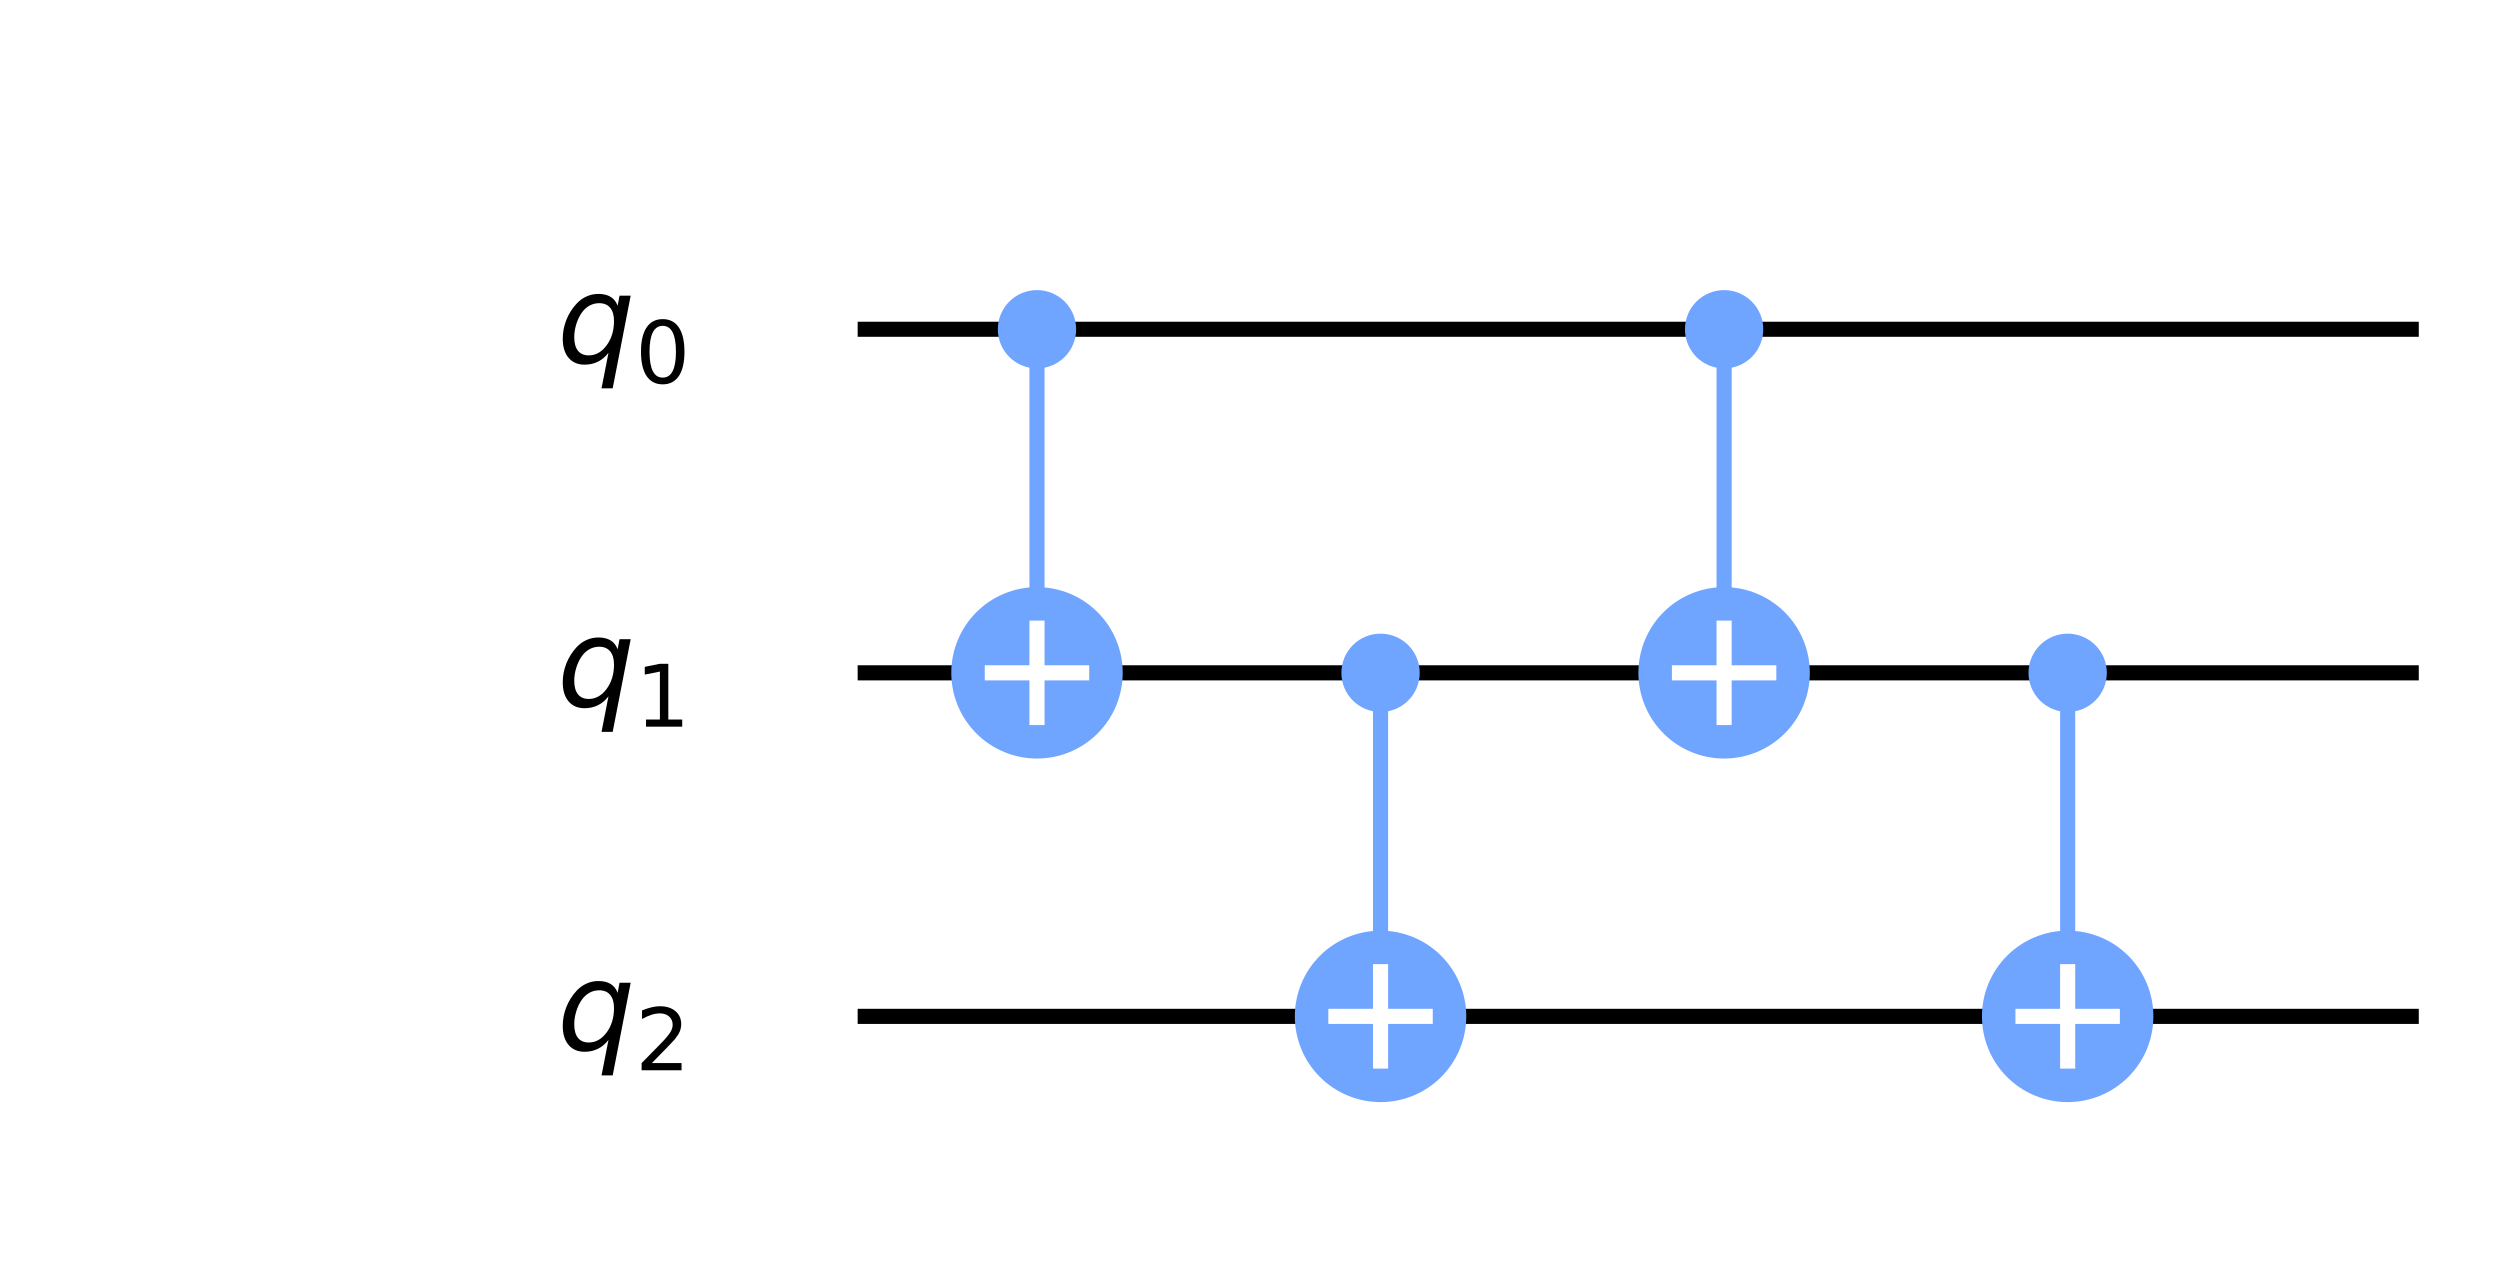 <?xml version="1.0" encoding="utf-8" standalone="no"?>
<!DOCTYPE svg PUBLIC "-//W3C//DTD SVG 1.1//EN"
  "http://www.w3.org/Graphics/SVG/1.1/DTD/svg11.dtd">
<!-- Created with matplotlib (https://matplotlib.org/) -->
<svg height="168.933pt" version="1.1" viewBox="0 0 330.739 168.933" width="330.739pt" xmlns="http://www.w3.org/2000/svg" xmlns:xlink="http://www.w3.org/1999/xlink">
 <defs>
  <style type="text/css">
*{stroke-linecap:butt;stroke-linejoin:round;}
  </style>
 </defs>
 <g id="figure_1">
  <g id="patch_1">
   <path d="M 0 168.933 
L 330.739 168.933 
L 330.739 0 
L 0 0 
z
" style="fill:#ffffff;"/>
  </g>
  <g id="axes_1">
   <g id="line2d_1">
    <path clip-path="url(#pf34c94e683)" d="M 114.464 43.561 
L 318.994 43.561 
" style="fill:none;stroke:#000000;stroke-linecap:square;stroke-width:2;"/>
   </g>
   <g id="line2d_2">
    <path clip-path="url(#pf34c94e683)" d="M 114.464 89.012 
L 318.994 89.012 
" style="fill:none;stroke:#000000;stroke-linecap:square;stroke-width:2;"/>
   </g>
   <g id="line2d_3">
    <path clip-path="url(#pf34c94e683)" d="M 114.464 134.463 
L 318.994 134.463 
" style="fill:none;stroke:#000000;stroke-linecap:square;stroke-width:2;"/>
   </g>
   <g id="line2d_4">
    <path clip-path="url(#pf34c94e683)" d="M 137.19 89.012 
L 137.19 43.561 
" style="fill:none;stroke:#6fa4ff;stroke-linecap:square;stroke-width:2;"/>
   </g>
   <g id="line2d_5">
    <path clip-path="url(#pf34c94e683)" d="M 182.641 134.463 
L 182.641 89.012 
" style="fill:none;stroke:#6fa4ff;stroke-linecap:square;stroke-width:2;"/>
   </g>
   <g id="line2d_6">
    <path clip-path="url(#pf34c94e683)" d="M 228.092 89.012 
L 228.092 43.561 
" style="fill:none;stroke:#6fa4ff;stroke-linecap:square;stroke-width:2;"/>
   </g>
   <g id="line2d_7">
    <path clip-path="url(#pf34c94e683)" d="M 273.543 134.463 
L 273.543 89.012 
" style="fill:none;stroke:#6fa4ff;stroke-linecap:square;stroke-width:2;"/>
   </g>
   <g id="patch_2">
    <path clip-path="url(#pf34c94e683)" d="M 137.19 47.992 
C 138.365 47.992 139.492 47.525 140.323 46.694 
C 141.154 45.863 141.621 44.736 141.621 43.561 
C 141.621 42.386 141.154 41.258 140.323 40.427 
C 139.492 39.596 138.365 39.129 137.19 39.129 
C 136.015 39.129 134.887 39.596 134.056 40.427 
C 133.225 41.258 132.758 42.386 132.758 43.561 
C 132.758 44.736 133.225 45.863 134.056 46.694 
C 134.887 47.525 136.015 47.992 137.19 47.992 
z
" style="fill:#6fa4ff;stroke:#6fa4ff;stroke-linejoin:miter;stroke-width:1.5;"/>
   </g>
   <g id="patch_3">
    <path clip-path="url(#pf34c94e683)" d="M 137.19 99.352 
C 139.932 99.352 142.562 98.262 144.501 96.323 
C 146.44 94.384 147.53 91.754 147.53 89.012 
C 147.53 86.27 146.44 83.639 144.501 81.7 
C 142.562 79.761 139.932 78.672 137.19 78.672 
C 134.448 78.672 131.817 79.761 129.878 81.7 
C 127.939 83.639 126.85 86.27 126.85 89.012 
C 126.85 91.754 127.939 94.384 129.878 96.323 
C 131.817 98.262 134.448 99.352 137.19 99.352 
z
" style="fill:#6fa4ff;stroke:#6fa4ff;stroke-linejoin:miter;stroke-width:2;"/>
   </g>
   <g id="patch_4">
    <path clip-path="url(#pf34c94e683)" d="M 182.641 93.443 
C 183.816 93.443 184.943 92.976 185.774 92.145 
C 186.605 91.314 187.072 90.187 187.072 89.012 
C 187.072 87.837 186.605 86.709 185.774 85.878 
C 184.943 85.047 183.816 84.58 182.641 84.58 
C 181.466 84.58 180.338 85.047 179.507 85.878 
C 178.676 86.709 178.209 87.837 178.209 89.012 
C 178.209 90.187 178.676 91.314 179.507 92.145 
C 180.338 92.976 181.466 93.443 182.641 93.443 
z
" style="fill:#6fa4ff;stroke:#6fa4ff;stroke-linejoin:miter;stroke-width:1.5;"/>
   </g>
   <g id="patch_5">
    <path clip-path="url(#pf34c94e683)" d="M 182.641 144.803 
C 185.383 144.803 188.013 143.713 189.952 141.774 
C 191.891 139.835 192.981 137.205 192.981 134.463 
C 192.981 131.721 191.891 129.09 189.952 127.151 
C 188.013 125.212 185.383 124.123 182.641 124.123 
C 179.899 124.123 177.268 125.212 175.329 127.151 
C 173.39 129.09 172.301 131.721 172.301 134.463 
C 172.301 137.205 173.39 139.835 175.329 141.774 
C 177.268 143.713 179.899 144.803 182.641 144.803 
z
" style="fill:#6fa4ff;stroke:#6fa4ff;stroke-linejoin:miter;stroke-width:2;"/>
   </g>
   <g id="patch_6">
    <path clip-path="url(#pf34c94e683)" d="M 228.092 47.992 
C 229.267 47.992 230.394 47.525 231.225 46.694 
C 232.056 45.863 232.523 44.736 232.523 43.561 
C 232.523 42.386 232.056 41.258 231.225 40.427 
C 230.394 39.596 229.267 39.129 228.092 39.129 
C 226.917 39.129 225.789 39.596 224.958 40.427 
C 224.127 41.258 223.66 42.386 223.66 43.561 
C 223.66 44.736 224.127 45.863 224.958 46.694 
C 225.789 47.525 226.917 47.992 228.092 47.992 
z
" style="fill:#6fa4ff;stroke:#6fa4ff;stroke-linejoin:miter;stroke-width:1.5;"/>
   </g>
   <g id="patch_7">
    <path clip-path="url(#pf34c94e683)" d="M 228.092 99.352 
C 230.834 99.352 233.464 98.262 235.403 96.323 
C 237.342 94.384 238.432 91.754 238.432 89.012 
C 238.432 86.27 237.342 83.639 235.403 81.7 
C 233.464 79.761 230.834 78.672 228.092 78.672 
C 225.35 78.672 222.719 79.761 220.78 81.7 
C 218.841 83.639 217.752 86.27 217.752 89.012 
C 217.752 91.754 218.841 94.384 220.78 96.323 
C 222.719 98.262 225.35 99.352 228.092 99.352 
z
" style="fill:#6fa4ff;stroke:#6fa4ff;stroke-linejoin:miter;stroke-width:2;"/>
   </g>
   <g id="patch_8">
    <path clip-path="url(#pf34c94e683)" d="M 273.543 93.443 
C 274.718 93.443 275.845 92.976 276.676 92.145 
C 277.507 91.314 277.974 90.187 277.974 89.012 
C 277.974 87.837 277.507 86.709 276.676 85.878 
C 275.845 85.047 274.718 84.58 273.543 84.58 
C 272.368 84.58 271.24 85.047 270.409 85.878 
C 269.578 86.709 269.111 87.837 269.111 89.012 
C 269.111 90.187 269.578 91.314 270.409 92.145 
C 271.24 92.976 272.368 93.443 273.543 93.443 
z
" style="fill:#6fa4ff;stroke:#6fa4ff;stroke-linejoin:miter;stroke-width:1.5;"/>
   </g>
   <g id="patch_9">
    <path clip-path="url(#pf34c94e683)" d="M 273.543 144.803 
C 276.285 144.803 278.915 143.713 280.854 141.774 
C 282.793 139.835 283.883 137.205 283.883 134.463 
C 283.883 131.721 282.793 129.09 280.854 127.151 
C 278.915 125.212 276.285 124.123 273.543 124.123 
C 270.801 124.123 268.17 125.212 266.231 127.151 
C 264.292 129.09 263.203 131.721 263.203 134.463 
C 263.203 137.205 264.292 139.835 266.231 141.774 
C 268.17 143.713 270.801 144.803 273.543 144.803 
z
" style="fill:#6fa4ff;stroke:#6fa4ff;stroke-linejoin:miter;stroke-width:2;"/>
   </g>
   <g id="line2d_8">
    <path clip-path="url(#pf34c94e683)" d="M 137.19 94.92 
L 137.19 83.103 
" style="fill:none;stroke:#ffffff;stroke-linecap:square;stroke-width:2;"/>
   </g>
   <g id="line2d_9">
    <path clip-path="url(#pf34c94e683)" d="M 131.281 89.012 
L 143.098 89.012 
" style="fill:none;stroke:#ffffff;stroke-linecap:square;stroke-width:2;"/>
   </g>
   <g id="line2d_10">
    <path clip-path="url(#pf34c94e683)" d="M 182.641 140.371 
L 182.641 128.554 
" style="fill:none;stroke:#ffffff;stroke-linecap:square;stroke-width:2;"/>
   </g>
   <g id="line2d_11">
    <path clip-path="url(#pf34c94e683)" d="M 176.732 134.463 
L 188.549 134.463 
" style="fill:none;stroke:#ffffff;stroke-linecap:square;stroke-width:2;"/>
   </g>
   <g id="line2d_12">
    <path clip-path="url(#pf34c94e683)" d="M 228.092 94.92 
L 228.092 83.103 
" style="fill:none;stroke:#ffffff;stroke-linecap:square;stroke-width:2;"/>
   </g>
   <g id="line2d_13">
    <path clip-path="url(#pf34c94e683)" d="M 222.183 89.012 
L 234 89.012 
" style="fill:none;stroke:#ffffff;stroke-linecap:square;stroke-width:2;"/>
   </g>
   <g id="line2d_14">
    <path clip-path="url(#pf34c94e683)" d="M 273.543 140.371 
L 273.543 128.554 
" style="fill:none;stroke:#ffffff;stroke-linecap:square;stroke-width:2;"/>
   </g>
   <g id="line2d_15">
    <path clip-path="url(#pf34c94e683)" d="M 267.634 134.463 
L 279.451 134.463 
" style="fill:none;stroke:#ffffff;stroke-linecap:square;stroke-width:2;"/>
   </g>
   <g id="text_1">
    <g clip-path="url(#pf34c94e683)">
     <!-- ${q}_{0}$ -->
     <defs>
      <path d="M 41.703 8.203 
Q 38.094 3.469 33.172 1.016 
Q 28.266 -1.422 22.312 -1.422 
Q 14.016 -1.422 9.297 4.172 
Q 4.594 9.766 4.594 19.578 
Q 4.594 27.484 7.5 34.859 
Q 10.406 42.234 15.828 48.094 
Q 19.344 51.906 23.906 53.953 
Q 28.469 56 33.5 56 
Q 39.547 56 43.453 53.609 
Q 47.359 51.219 49.125 46.391 
L 50.688 54.594 
L 59.719 54.594 
L 45.125 -20.609 
L 36.078 -20.609 
z
M 13.922 20.906 
Q 13.922 13.672 16.938 9.891 
Q 19.969 6.109 25.688 6.109 
Q 34.188 6.109 40.188 14.234 
Q 46.188 22.359 46.188 33.984 
Q 46.188 41.016 43.078 44.75 
Q 39.984 48.484 34.188 48.484 
Q 29.938 48.484 26.312 46.5 
Q 22.703 44.531 20.016 40.719 
Q 17.188 36.719 15.547 31.344 
Q 13.922 25.984 13.922 20.906 
z
" id="DejaVuSans-Oblique-113"/>
      <path d="M 31.781 66.406 
Q 24.172 66.406 20.328 58.906 
Q 16.5 51.422 16.5 36.375 
Q 16.5 21.391 20.328 13.891 
Q 24.172 6.391 31.781 6.391 
Q 39.453 6.391 43.281 13.891 
Q 47.125 21.391 47.125 36.375 
Q 47.125 51.422 43.281 58.906 
Q 39.453 66.406 31.781 66.406 
z
M 31.781 74.219 
Q 44.047 74.219 50.516 64.516 
Q 56.984 54.828 56.984 36.375 
Q 56.984 17.969 50.516 8.266 
Q 44.047 -1.422 31.781 -1.422 
Q 19.531 -1.422 13.062 8.266 
Q 6.594 17.969 6.594 36.375 
Q 6.594 54.828 13.062 64.516 
Q 19.531 74.219 31.781 74.219 
z
" id="DejaVuSans-48"/>
     </defs>
     <g transform="translate(73.701 48.012)scale(0.163 -0.163)">
      <use xlink:href="#DejaVuSans-Oblique-113"/>
      <use transform="translate(63.477 -16.406)scale(0.7)" xlink:href="#DejaVuSans-48"/>
     </g>
    </g>
   </g>
   <g id="text_2">
    <g clip-path="url(#pf34c94e683)">
     <!-- ${q}_{1}$ -->
     <defs>
      <path d="M 12.406 8.297 
L 28.516 8.297 
L 28.516 63.922 
L 10.984 60.406 
L 10.984 69.391 
L 28.422 72.906 
L 38.281 72.906 
L 38.281 8.297 
L 54.391 8.297 
L 54.391 0 
L 12.406 0 
z
" id="DejaVuSans-49"/>
     </defs>
     <g transform="translate(73.701 93.463)scale(0.163 -0.163)">
      <use xlink:href="#DejaVuSans-Oblique-113"/>
      <use transform="translate(63.477 -16.406)scale(0.7)" xlink:href="#DejaVuSans-49"/>
     </g>
    </g>
   </g>
   <g id="text_3">
    <g clip-path="url(#pf34c94e683)">
     <!-- ${q}_{2}$ -->
     <defs>
      <path d="M 19.188 8.297 
L 53.609 8.297 
L 53.609 0 
L 7.328 0 
L 7.328 8.297 
Q 12.938 14.109 22.625 23.891 
Q 32.328 33.688 34.812 36.531 
Q 39.547 41.844 41.422 45.531 
Q 43.312 49.219 43.312 52.781 
Q 43.312 58.594 39.234 62.25 
Q 35.156 65.922 28.609 65.922 
Q 23.969 65.922 18.812 64.312 
Q 13.672 62.703 7.812 59.422 
L 7.812 69.391 
Q 13.766 71.781 18.938 73 
Q 24.125 74.219 28.422 74.219 
Q 39.75 74.219 46.484 68.547 
Q 53.219 62.891 53.219 53.422 
Q 53.219 48.922 51.531 44.891 
Q 49.859 40.875 45.406 35.406 
Q 44.188 33.984 37.641 27.219 
Q 31.109 20.453 19.188 8.297 
z
" id="DejaVuSans-50"/>
     </defs>
     <g transform="translate(73.701 138.914)scale(0.163 -0.163)">
      <use xlink:href="#DejaVuSans-Oblique-113"/>
      <use transform="translate(63.477 -16.406)scale(0.7)" xlink:href="#DejaVuSans-50"/>
     </g>
    </g>
   </g>
  </g>
 </g>
 <defs>
  <clipPath id="pf34c94e683">
   <rect height="154.533" width="316.339" x="7.2" y="7.2"/>
  </clipPath>
 </defs>
</svg>
